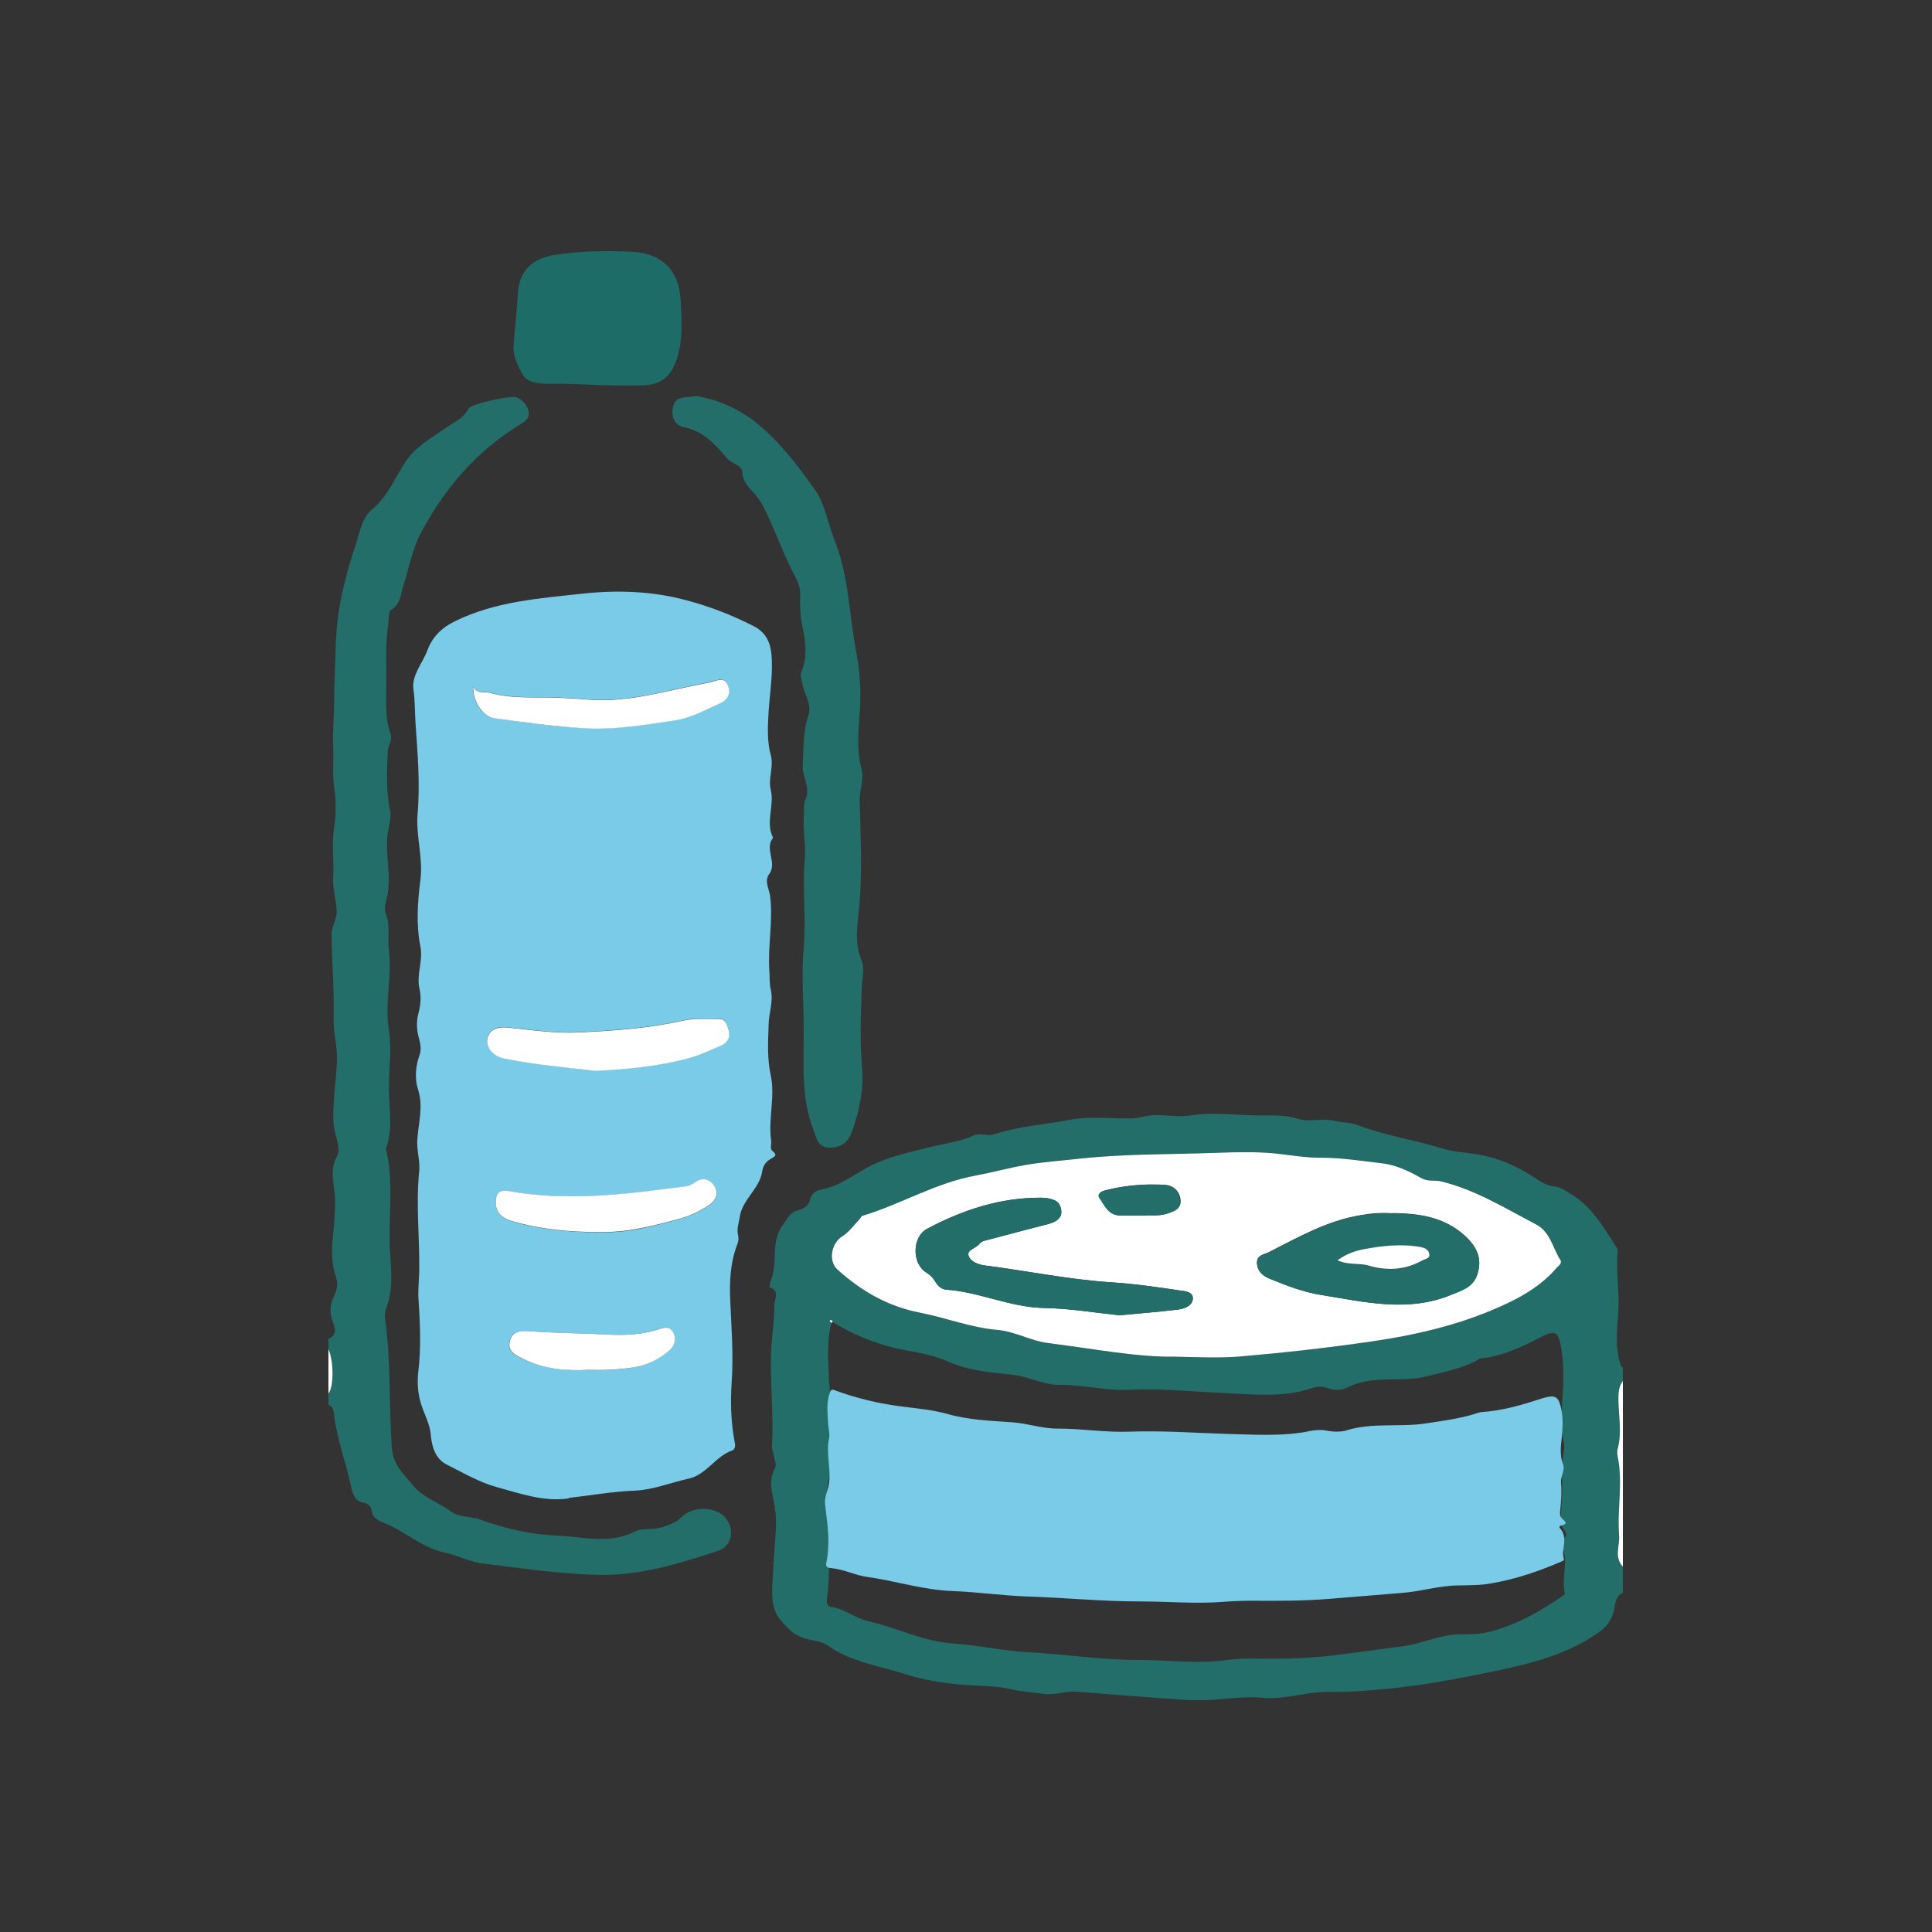 <svg width="120" height="120" viewBox="0 0 120 120" fill="none" xmlns="http://www.w3.org/2000/svg">
<rect x="0" y="0" width="120" height="120" fill="#333333" stroke="none"/>
<g clip-path="url(#clip0_125_16191)">
<path fill-rule="evenodd" clip-rule="evenodd" d="M100.8 98.926C100.274 99.175 100.332 99.759 100.201 100.182C100.011 100.81 99.66 101.146 99.148 101.497C97.234 102.782 95.086 103.337 92.88 103.789C90.688 104.242 88.496 104.665 86.275 104.884C85.047 105.001 83.805 105.104 82.563 105.089C81.175 105.06 79.859 105.571 78.471 105.454C76.937 105.308 75.417 105.688 73.883 105.6C71.545 105.454 69.207 105.25 66.869 105.074C66.167 105.03 65.437 105.308 64.808 105.206C64.151 105.104 63.478 105.074 62.836 104.928C61.856 104.695 60.877 104.724 59.884 104.651C58.642 104.549 57.385 104.359 56.26 103.994C54.638 103.468 52.87 103.249 51.408 102.197C51.014 101.92 50.444 101.905 49.962 101.759C49.348 101.57 48.924 101.161 48.515 100.664C48.091 100.153 47.989 99.715 47.96 99.043C47.945 98.386 48.018 97.758 48.047 97.115C48.091 95.947 48.31 94.721 48.12 93.582C47.974 92.734 47.682 91.99 48.15 91.172C48.237 90.997 48.12 90.705 48.077 90.471C48.047 90.267 47.945 90.047 47.945 89.843C48.077 87.755 47.784 85.652 47.916 83.564C47.974 82.746 48.106 81.928 48.091 81.081C48.091 80.687 48.471 80.205 47.813 79.957C47.784 79.957 47.828 79.65 47.887 79.519C48.325 78.423 47.857 77.138 48.603 76.116C48.88 75.736 49.07 75.269 49.626 75.152C49.962 75.079 50.254 74.816 50.312 74.524C50.4 74.086 50.751 73.94 51.014 73.882C52.241 73.663 53.147 72.845 54.229 72.334C55.368 71.793 56.596 71.545 57.809 71.239C58.7 71.019 59.635 70.917 60.483 70.523C60.892 70.333 61.33 70.596 61.754 70.45C63.274 69.953 64.867 69.851 66.416 69.559C67.395 69.369 68.418 69.428 69.426 69.457C69.937 69.457 70.449 69.515 70.96 69.369C71.969 69.106 72.977 69.442 73.985 69.282C75.417 69.048 76.835 69.282 78.252 69.282C79.012 69.282 79.816 69.238 80.605 69.486C81.335 69.72 82.124 69.428 82.899 69.618C83.352 69.734 83.864 69.705 84.317 69.88C86.026 70.538 87.823 70.786 89.562 71.326C90.249 71.545 90.995 71.574 91.711 71.691C93.011 71.896 94.151 72.392 95.232 73.093C95.656 73.371 96.036 73.633 96.533 73.692C96.927 73.736 97.22 73.955 97.541 74.145C98.856 74.918 99.587 76.204 100.376 77.43C100.434 77.518 100.493 77.62 100.478 77.722C100.361 78.92 100.581 80.117 100.522 81.329C100.464 82.468 100.259 83.71 100.697 84.863C100.712 84.907 100.785 84.922 100.814 84.951V85.769C100.566 86.105 100.537 86.499 100.522 86.908C100.522 87.945 100.756 88.981 100.478 90.004C100.434 90.15 100.449 90.325 100.478 90.486C100.814 92.121 100.434 93.757 100.566 95.392C100.61 96.02 100.244 96.736 100.8 97.32V98.941V98.926ZM51.73 82.103C51.73 82.103 51.627 81.928 51.525 82.045L51.642 82.176C51.335 83.286 51.452 84.411 51.481 85.535C51.481 86.002 51.598 86.441 51.54 86.922C51.335 88.397 51.657 89.872 51.54 91.362C51.481 92.077 51.248 92.749 51.291 93.494C51.423 95.421 51.627 97.364 51.364 99.306C51.335 99.54 51.364 99.773 51.627 99.817C52.475 99.919 53.147 100.533 53.922 100.693C55.705 101.088 57.341 101.964 59.226 102.081C60.746 102.183 62.28 102.533 63.815 102.621C66.153 102.738 68.462 103.117 70.799 103.103C72.524 103.103 74.248 103.351 76.002 103.132C76.572 103.059 77.171 103.001 77.755 103.015C79.377 103.044 80.999 103.03 82.636 102.84C84.126 102.665 85.602 102.446 87.093 102.256C88.306 102.11 89.387 101.54 90.615 101.511C91.316 101.511 92.003 101.511 92.69 101.307C94.297 100.869 95.715 100.051 97.073 99.116C97.234 99.014 97.176 98.941 97.161 98.795C97.015 97.802 97.483 96.765 96.913 95.816C96.883 95.772 96.927 95.626 96.971 95.611C97.497 95.421 97.22 95.144 97.059 94.881C96.942 94.691 96.927 94.501 96.942 94.268C97 93.29 97.073 92.311 97 91.347C96.957 90.719 97.249 90.062 97.132 89.566C96.898 88.66 96.986 87.755 97.044 86.922C97.117 85.813 97.147 84.732 96.957 83.651C96.796 82.731 96.577 82.6 95.758 83.023C94.575 83.637 93.376 84.221 92.032 84.367C91.9 84.367 91.784 84.469 91.667 84.528C90.702 85.024 89.65 85.228 88.598 85.491C86.976 85.886 85.237 85.374 83.659 86.192C83.308 86.382 82.811 86.353 82.388 86.192C82.052 86.09 81.745 86.119 81.438 86.236C79.684 86.82 77.858 86.601 76.075 86.528C74.117 86.441 72.144 86.222 70.2 86.324C68.695 86.397 67.263 86.002 65.802 86.017C64.779 86.017 63.902 85.506 62.909 85.389C61.564 85.243 60.191 85.155 58.905 84.571C58.086 84.206 57.166 84.031 56.274 83.87C54.652 83.578 53.176 82.994 51.774 82.147L51.73 82.103ZM72.948 84.265C74.687 84.308 75.87 84.352 77.069 84.25C79.801 84.002 82.519 83.71 85.222 83.315C88.13 82.877 90.965 82.206 93.625 80.95C94.765 80.409 95.817 79.752 96.65 78.788C96.781 78.642 97.059 78.467 96.913 78.248C96.445 77.489 96.314 76.525 95.393 76.043C93.479 75.035 91.623 73.867 89.475 73.371C89.08 73.268 88.686 73.414 88.262 73.166C87.502 72.728 86.64 72.348 85.778 72.246C84.579 72.115 83.381 71.91 82.154 71.91C81.131 71.91 80.108 71.735 79.1 71.633C77.931 71.516 76.747 71.56 75.563 71.604C72.772 71.706 69.967 71.662 67.176 71.954C66.007 72.071 64.808 72.159 63.683 72.363C62.66 72.553 61.608 72.83 60.585 73.02C58.101 73.473 55.953 74.802 53.571 75.517C53.498 75.546 53.454 75.678 53.381 75.736C53.016 76.101 52.709 76.54 52.3 76.802C51.613 77.226 51.423 78.336 52.037 78.876C53.513 80.19 55.12 81.139 57.151 81.534C58.744 81.841 60.293 82.454 61.915 82.6C63.026 82.702 64.019 83.286 65.086 83.418C67.877 83.768 70.653 84.323 72.948 84.265V84.265Z" fill="#236E69"/>
<path fill-rule="evenodd" clip-rule="evenodd" d="M20.4 83.155C20.926 82.95 20.838 82.541 20.692 82.162C20.458 81.592 20.488 81.023 20.736 80.526C20.955 80.088 20.999 79.665 20.853 79.27C20.415 77.985 20.736 76.7 20.794 75.415C20.809 74.992 20.838 74.568 20.794 74.145C20.707 73.356 20.488 72.582 20.941 71.793C21.101 71.501 20.999 70.99 20.882 70.611C20.619 69.793 20.707 68.975 20.751 68.143C20.809 67.252 20.955 66.317 20.926 65.499C20.897 64.813 20.707 64.025 20.721 63.28C20.765 61.542 20.619 59.804 20.59 58.081C20.59 57.541 20.926 57.117 20.911 56.562C20.882 55.861 20.648 55.16 20.692 54.503C20.765 53.481 20.575 52.444 20.751 51.437C20.897 50.575 20.867 49.626 20.751 48.866C20.634 47.99 20.736 47.129 20.692 46.296C20.648 45.449 20.751 44.529 20.751 43.667C20.751 42.499 20.824 41.331 20.853 40.163C20.897 37.972 21.408 35.884 22.095 33.825C22.358 33.036 22.46 32.189 23.133 31.62C24.185 30.758 24.594 29.459 25.368 28.436C25.953 27.662 26.888 27.137 27.706 26.567C28.218 26.217 28.788 25.983 29.095 25.384C29.255 25.078 31.769 24.537 32.09 24.683C32.47 24.858 32.777 25.151 32.835 25.589C32.908 26.056 32.514 26.231 32.193 26.436C29.606 28.042 27.721 30.218 26.245 32.905C25.587 34.102 25.398 35.3 25.017 36.512C24.871 36.994 24.871 37.505 24.345 37.841C24.068 38.016 24.17 38.498 24.111 38.834C23.922 40.031 24.009 41.273 23.995 42.47C23.995 43.492 23.892 44.573 24.258 45.581C24.404 45.975 24.097 46.296 24.082 46.676C24.038 47.903 23.965 49.129 24.228 50.341C24.331 50.823 24.141 51.305 24.082 51.772C23.892 53.189 24.404 54.605 23.965 56.007C23.892 56.256 23.892 56.562 23.98 56.81C24.258 57.541 24.053 58.3 24.155 59.016C24.36 60.666 23.878 62.301 24.155 63.981C24.345 65.12 24.155 66.346 24.155 67.529C24.155 68.741 24.418 70.026 24.009 71.239C23.995 71.297 23.965 71.341 23.98 71.399C24.433 73.268 24.17 75.196 24.199 77.08C24.214 78.467 24.535 79.927 23.965 81.315C23.892 81.505 23.892 81.738 23.922 81.957C24.287 84.571 24.155 87.229 24.331 89.872C24.404 91.026 25.091 91.566 25.66 92.267C26.274 93.027 27.268 93.319 28.042 93.903C28.51 94.253 29.211 94.166 29.811 94.385C31.345 94.925 32.952 95.319 34.589 95.378C36.196 95.436 37.848 95.947 39.455 95.115C39.879 94.896 40.522 95.042 41.048 94.881C41.501 94.735 41.954 94.618 42.319 94.239C43.05 93.508 44.482 93.567 45.066 94.282C45.651 94.998 45.475 96.035 44.599 96.327C42.188 97.115 39.791 97.875 37.146 97.817C34.735 97.758 32.382 97.408 30.015 97.115C29.211 97.028 28.437 96.604 27.648 96.444C26.172 96.137 25.12 95.056 23.775 94.56C23.454 94.428 23.147 94.268 23.089 93.859C23.045 93.611 22.913 93.406 22.636 93.348C22.051 93.246 21.92 92.851 21.803 92.326C21.496 90.851 20.941 89.42 20.751 87.915C20.721 87.667 20.721 87.361 20.385 87.258V86.601C20.721 86.192 20.721 84.615 20.385 83.841V83.184L20.4 83.155Z" fill="#236E69"/>
<path fill-rule="evenodd" clip-rule="evenodd" d="M100.8 97.305C100.245 96.736 100.61 96.006 100.566 95.378C100.435 93.757 100.814 92.107 100.478 90.471C100.449 90.325 100.435 90.135 100.478 89.989C100.756 88.952 100.522 87.915 100.522 86.893C100.522 86.484 100.551 86.09 100.814 85.754V97.305H100.8Z" fill="white"/>
<path fill-rule="evenodd" clip-rule="evenodd" d="M20.4 83.797C20.736 84.571 20.736 86.148 20.4 86.557V83.797Z" fill="white"/>
<path fill-rule="evenodd" clip-rule="evenodd" d="M35.319 93.07C33.756 93.29 32.309 92.764 30.863 92.37C29.781 92.077 28.773 91.479 27.75 90.968C27.019 90.603 26.815 89.814 26.756 89.113C26.698 88.427 26.347 87.828 26.157 87.215C25.938 86.513 25.909 85.856 25.982 85.199C26.157 83.71 26.099 82.235 25.997 80.76C25.953 80.147 26.026 79.533 26.04 78.92C26.07 76.861 25.821 74.802 26.04 72.728C26.099 72.115 25.865 71.414 25.924 70.727C25.997 69.72 26.303 68.727 25.967 67.675C25.748 67.018 25.807 66.23 26.055 65.543C26.186 65.178 26.113 64.842 26.026 64.506C25.88 63.995 25.85 63.455 25.982 62.973C26.128 62.433 26.172 61.936 26.055 61.41C25.85 60.534 26.289 59.673 26.113 58.797C25.836 57.409 25.938 56.022 26.113 54.649C26.289 53.262 25.821 51.918 25.938 50.546C26.099 48.662 25.938 46.778 25.807 44.909C25.763 44.193 25.777 43.492 25.675 42.777C25.573 41.944 26.245 41.185 26.552 40.382C26.844 39.579 27.429 38.98 28.291 38.571C30.775 37.359 33.478 37.169 36.138 36.877C38.301 36.643 40.492 36.702 42.641 37.286C44.087 37.666 45.461 38.206 46.791 38.878C47.887 39.433 47.945 40.411 47.945 41.389C47.945 42.412 47.77 43.449 47.726 44.456C47.682 45.215 47.653 46.106 47.872 46.895C48.077 47.64 47.697 48.326 47.872 49.056C48.12 50.035 47.521 51.071 48.018 52.035C47.448 52.736 48.31 53.583 47.77 54.299C47.463 54.708 47.77 55.233 47.828 55.613C48.033 57.176 47.682 58.724 47.784 60.257C47.813 60.666 47.784 61.075 47.872 61.454C48.047 62.199 47.755 62.915 47.74 63.63C47.711 64.667 47.638 65.733 47.872 66.784C48.164 68.128 47.697 69.515 47.901 70.873C47.93 71.078 47.799 71.341 47.974 71.487C48.296 71.735 48.15 71.823 47.887 71.969C47.594 72.129 47.404 72.378 47.346 72.728C47.2 73.838 46.104 74.48 45.943 75.605C45.885 75.97 45.753 76.335 45.841 76.7C45.885 76.905 45.87 77.065 45.812 77.24C45.359 78.394 45.3 79.592 45.359 80.818C45.432 82.498 45.563 84.177 45.446 85.842C45.359 87.141 45.402 88.412 45.651 89.683C45.68 89.858 45.622 90.047 45.475 90.091C44.423 90.456 43.897 91.596 42.758 91.844C41.632 92.092 40.566 92.545 39.382 92.588C38.023 92.647 36.678 92.881 35.319 93.041V93.07ZM36.927 66.507C38.929 66.405 40.843 66.23 42.714 65.733C43.415 65.543 44.087 65.237 44.759 64.945C45.183 64.769 45.373 64.404 45.256 63.952C45.169 63.659 45.081 63.28 44.657 63.28C43.912 63.28 43.152 63.221 42.407 63.382C40.273 63.864 38.096 64.01 35.919 64.112C34.428 64.185 32.967 63.952 31.491 63.805C30.965 63.747 30.424 63.864 30.278 64.492C30.147 65.032 30.643 65.602 31.301 65.733C33.186 66.113 35.1 66.288 36.927 66.493V66.507ZM37.438 76.525C38.87 76.598 40.624 76.16 42.377 75.663C42.977 75.488 43.547 75.196 44.058 74.846C44.482 74.553 44.672 74.115 44.35 73.648C44.043 73.181 43.59 73.122 43.152 73.458C42.889 73.648 42.641 73.707 42.334 73.736C41.632 73.794 40.946 73.911 40.244 73.999C37.365 74.334 34.487 74.495 31.622 73.999C30.936 73.882 30.775 74.203 30.79 74.729C30.804 75.4 31.286 75.722 31.871 75.882C33.551 76.35 35.276 76.554 37.424 76.54L37.438 76.525ZM29.372 42.66C29.372 43.594 29.957 44.5 30.716 44.602C32.529 44.865 34.355 45.099 36.182 45.215C38.111 45.347 40.01 45.011 41.91 44.734C42.947 44.587 43.839 44.062 44.774 43.638C45.212 43.434 45.402 43.04 45.198 42.558C44.993 42.047 44.628 42.222 44.248 42.324C43.853 42.426 43.459 42.485 43.064 42.572C40.887 43.04 38.71 43.638 36.445 43.434C35.992 43.39 35.539 43.376 35.071 43.346C33.522 43.229 31.959 43.449 30.439 43.025C30.103 42.923 29.664 43.127 29.358 42.645L29.372 42.66ZM36.562 85.082C37.526 85.112 38.417 85.082 39.294 84.936C40.171 84.805 40.946 84.44 41.603 83.841C41.91 83.564 42.012 83.199 41.822 82.804C41.632 82.41 41.369 82.395 40.96 82.541C39.923 82.906 38.797 82.95 37.731 82.892C36.123 82.804 34.501 82.804 32.894 82.688C32.353 82.658 31.798 82.658 31.652 83.301C31.491 83.958 32.032 84.192 32.499 84.411C33.8 85.039 35.203 85.141 36.547 85.082H36.562Z" fill="#79CBE8"/>
<path fill-rule="evenodd" clip-rule="evenodd" d="M43.269 24.596C44.672 24.844 46.002 25.428 47.171 26.421C48.544 27.575 49.626 29.02 50.649 30.466C51.248 31.328 51.408 32.481 51.818 33.504C52.724 35.752 52.738 38.191 53.191 40.542C53.41 41.667 53.483 42.894 53.41 44.106C53.337 45.274 53.177 46.53 53.498 47.698C53.688 48.399 53.381 49.056 53.396 49.742C53.454 51.772 53.542 53.788 53.41 55.832C53.337 57.073 52.987 58.373 53.498 59.614C53.732 60.169 53.542 60.739 53.527 61.294C53.469 62.959 53.396 64.594 53.542 66.273C53.659 67.632 53.381 69.004 52.913 70.304C52.68 70.961 52.227 71.297 51.496 71.282C50.795 71.253 50.722 70.698 50.546 70.246C49.699 68.099 49.947 65.85 49.918 63.63C49.903 62.038 49.772 60.447 49.918 58.884C50.093 57.029 49.816 55.175 49.991 53.32C50.064 52.488 49.859 51.612 49.932 50.736C49.962 50.37 49.874 50.005 50.035 49.64C50.356 48.925 49.83 48.253 49.859 47.537C49.918 46.501 49.859 45.464 50.21 44.441C50.459 43.711 49.889 43.054 49.816 42.339C49.801 42.163 49.684 41.974 49.757 41.798C50.152 40.864 50.049 39.9 49.845 38.951C49.699 38.264 49.684 37.578 49.699 36.892C49.713 36.322 49.392 35.84 49.173 35.388C48.559 34.146 48.091 32.846 47.492 31.62C47.331 31.313 47.171 31.021 46.937 30.744C46.586 30.335 46.133 29.984 46.104 29.327C46.089 28.874 45.461 28.816 45.169 28.48C44.438 27.619 43.707 26.786 42.495 26.538C41.881 26.421 41.662 25.837 41.808 25.253C41.983 24.537 42.655 24.727 43.269 24.596V24.596Z" fill="#236E69"/>
<path fill-rule="evenodd" clip-rule="evenodd" d="M38.33 23.939C36.897 23.939 35.48 23.807 34.048 23.836C33.493 23.836 32.747 23.763 32.484 23.296C32.192 22.785 31.871 22.172 31.9 21.514C31.973 20.39 32.104 19.265 32.177 18.141C32.265 16.783 33.127 16.038 34.457 15.834C36.079 15.585 37.687 15.556 39.323 15.644C41.135 15.746 42.173 16.812 42.275 18.637C42.348 19.908 42.436 21.178 41.997 22.405C41.617 23.471 41.033 23.895 39.864 23.939C39.352 23.953 38.841 23.939 38.315 23.939H38.33Z" fill="#1D6C67"/>
<path fill-rule="evenodd" clip-rule="evenodd" d="M48.076 97.131C48.076 97.131 48.003 97.131 47.974 97.131C47.974 97.102 47.974 97.087 47.974 97.057C48.003 97.087 48.033 97.116 48.062 97.146L48.076 97.131Z" fill="#236E69"/>
<path fill-rule="evenodd" clip-rule="evenodd" d="M51.73 86.309C53.133 86.835 54.623 87.2 56.231 87.39C57.122 87.492 58.043 87.594 58.861 87.828C60.147 88.193 61.535 88.251 62.865 88.339C63.873 88.412 64.735 88.748 65.758 88.733C67.219 88.733 68.651 88.981 70.157 88.923C72.115 88.85 74.073 88.996 76.031 89.055C77.814 89.098 79.64 89.244 81.394 88.879C81.701 88.821 82.022 88.792 82.344 88.85C82.768 88.938 83.264 88.952 83.615 88.85C85.193 88.339 86.932 88.66 88.554 88.412C89.606 88.251 90.644 88.12 91.623 87.813C91.74 87.784 91.857 87.726 91.988 87.711C93.347 87.623 94.531 87.258 95.715 86.879C96.518 86.616 96.752 86.703 96.913 87.273C97.103 87.945 97.074 88.631 97.001 89.317C96.942 89.843 96.869 90.413 97.088 90.968C97.22 91.289 96.927 91.698 96.957 92.092C97.015 92.705 96.957 93.319 96.898 93.932C96.898 94.078 96.898 94.195 97.015 94.312C97.176 94.472 97.468 94.648 96.927 94.764C96.884 94.764 96.84 94.867 96.869 94.896C97.439 95.495 96.971 96.152 97.117 96.765C97.132 96.853 97.191 96.897 97.03 96.969C95.671 97.554 94.253 98.065 92.646 98.342C91.944 98.474 91.258 98.459 90.571 98.474C89.358 98.488 88.262 98.853 87.049 98.941C85.573 99.058 84.083 99.189 82.592 99.306C80.97 99.437 79.348 99.437 77.712 99.423C77.127 99.423 76.528 99.452 75.958 99.496C74.219 99.627 72.495 99.467 70.756 99.467C68.418 99.467 66.109 99.233 63.771 99.16C62.236 99.102 60.702 98.882 59.182 98.824C57.297 98.751 55.661 98.196 53.878 97.948C53.103 97.846 52.431 97.466 51.584 97.393C51.306 97.378 51.291 97.218 51.321 97.072C51.584 95.86 51.379 94.648 51.248 93.436C51.189 92.968 51.438 92.545 51.496 92.107C51.613 91.172 51.291 90.252 51.496 89.332C51.554 89.04 51.452 88.748 51.438 88.47C51.408 87.769 51.291 87.054 51.598 86.368C51.627 86.353 51.657 86.338 51.686 86.324L51.73 86.309Z" fill="#79CBE8"/>
<path fill-rule="evenodd" clip-rule="evenodd" d="M72.947 84.265C70.653 84.308 67.877 83.768 65.086 83.418C64.019 83.286 63.025 82.688 61.915 82.6C60.278 82.454 58.729 81.841 57.151 81.534C55.12 81.139 53.512 80.19 52.036 78.876C51.423 78.336 51.627 77.226 52.299 76.802C52.723 76.54 53.03 76.101 53.381 75.736C53.454 75.663 53.498 75.532 53.571 75.517C55.953 74.802 58.101 73.473 60.585 73.02C61.608 72.83 62.66 72.538 63.683 72.363C64.823 72.159 66.006 72.085 67.175 71.954C69.966 71.662 72.772 71.706 75.563 71.604C76.747 71.56 77.93 71.531 79.099 71.633C80.122 71.735 81.13 71.925 82.153 71.91C83.366 71.91 84.579 72.115 85.777 72.246C86.64 72.334 87.502 72.728 88.262 73.166C88.7 73.414 89.08 73.283 89.475 73.371C91.623 73.882 93.464 75.035 95.393 76.043C96.313 76.525 96.43 77.503 96.912 78.248C97.059 78.467 96.781 78.642 96.649 78.788C95.817 79.752 94.764 80.409 93.624 80.95C90.95 82.22 88.115 82.892 85.222 83.315C82.519 83.71 79.786 84.016 77.068 84.25C75.87 84.352 74.686 84.308 72.947 84.265V84.265ZM86.523 75.357C85.807 75.313 85.164 75.357 84.521 75.473C82.446 75.809 80.663 76.832 78.822 77.766C78.515 77.927 78.033 77.941 78.076 78.482C78.106 78.978 78.442 79.241 78.865 79.416C79.903 79.854 80.955 80.249 82.066 80.424C84.74 80.862 87.429 81.534 90.117 80.424C90.79 80.147 91.477 79.971 91.754 79.168C92.09 78.16 91.725 77.43 90.98 76.744C89.679 75.561 88.101 75.371 86.508 75.342L86.523 75.357ZM69.543 81.694C70.77 81.578 71.954 81.49 73.137 81.344C73.546 81.3 74.043 81.11 74.087 80.701C74.146 80.219 73.561 80.19 73.24 80.147C71.851 79.942 70.463 79.738 69.06 79.65C66.401 79.475 63.785 78.934 61.155 78.599C60.76 78.555 60.278 78.365 60.161 78C60.044 77.62 60.614 77.547 60.819 77.27C60.979 77.065 61.242 77.051 61.476 76.978C62.704 76.656 63.931 76.32 65.159 76.014C65.524 75.912 65.875 75.707 65.918 75.371C65.948 75.108 65.846 74.7 65.509 74.553C65.261 74.451 64.983 74.393 64.72 74.393C62.163 74.364 59.81 75.138 57.589 76.32C56.654 76.817 56.625 78.482 57.531 79.037C57.779 79.183 57.955 79.358 58.086 79.592C58.247 79.854 58.466 80.073 58.773 80.103C60.848 80.249 62.762 81.213 64.881 81.242C66.445 81.271 67.994 81.534 69.528 81.694H69.543ZM71.033 75.503C71.398 75.444 71.924 75.561 72.465 75.386C72.947 75.24 73.386 75.079 73.327 74.51C73.269 73.984 72.874 73.619 72.348 73.59C71.106 73.517 69.879 73.619 68.68 73.925C68.447 73.984 68.125 74.13 68.315 74.407C68.636 74.904 68.9 75.517 69.659 75.488C70.069 75.488 70.463 75.488 71.048 75.488L71.033 75.503Z" fill="white"/>
<path fill-rule="evenodd" clip-rule="evenodd" d="M51.642 82.176L51.525 82.045C51.627 81.913 51.671 82.045 51.73 82.089C51.7 82.118 51.671 82.147 51.642 82.162V82.176Z" fill="white"/>
<path fill-rule="evenodd" clip-rule="evenodd" d="M36.927 66.507C35.1 66.303 33.186 66.127 31.301 65.748C30.643 65.616 30.146 65.047 30.278 64.506C30.424 63.879 30.965 63.776 31.491 63.82C32.967 63.966 34.443 64.2 35.919 64.127C38.096 64.025 40.273 63.879 42.407 63.397C43.152 63.236 43.897 63.294 44.657 63.294C45.081 63.294 45.169 63.659 45.256 63.966C45.388 64.419 45.183 64.784 44.759 64.959C44.087 65.251 43.415 65.558 42.714 65.748C40.843 66.244 38.929 66.419 36.927 66.522V66.507Z" fill="white"/>
<path fill-rule="evenodd" clip-rule="evenodd" d="M37.424 76.525C35.261 76.54 33.551 76.335 31.871 75.868C31.286 75.707 30.804 75.4 30.79 74.714C30.79 74.203 30.921 73.867 31.622 73.984C34.487 74.495 37.365 74.32 40.244 73.984C40.946 73.896 41.632 73.794 42.334 73.721C42.641 73.692 42.904 73.633 43.152 73.444C43.59 73.122 44.043 73.181 44.35 73.633C44.657 74.101 44.482 74.539 44.058 74.831C43.547 75.181 42.977 75.474 42.378 75.649C40.624 76.145 38.856 76.569 37.438 76.51L37.424 76.525Z" fill="white"/>
<path fill-rule="evenodd" clip-rule="evenodd" d="M29.372 42.66C29.679 43.142 30.117 42.937 30.453 43.04C31.973 43.463 33.537 43.244 35.086 43.361C35.539 43.39 35.992 43.405 36.459 43.449C38.739 43.653 40.902 43.04 43.079 42.587C43.474 42.499 43.868 42.441 44.263 42.339C44.628 42.236 45.008 42.061 45.212 42.572C45.417 43.054 45.212 43.449 44.789 43.653C43.853 44.076 42.962 44.587 41.925 44.748C40.025 45.026 38.125 45.361 36.196 45.23C34.37 45.113 32.543 44.865 30.731 44.617C29.986 44.514 29.387 43.594 29.387 42.675L29.372 42.66Z" fill="white"/>
<path fill-rule="evenodd" clip-rule="evenodd" d="M36.561 85.082C35.202 85.155 33.814 85.053 32.514 84.411C32.046 84.177 31.505 83.958 31.666 83.301C31.812 82.658 32.382 82.644 32.908 82.688C34.516 82.804 36.138 82.804 37.745 82.892C38.812 82.95 39.922 82.906 40.974 82.541C41.384 82.41 41.647 82.41 41.837 82.804C42.012 83.184 41.91 83.564 41.617 83.841C40.96 84.44 40.185 84.805 39.309 84.936C38.417 85.068 37.526 85.112 36.576 85.082H36.561Z" fill="white"/>
<path fill-rule="evenodd" clip-rule="evenodd" d="M86.508 75.357C88.101 75.386 89.679 75.576 90.98 76.758C91.725 77.445 92.09 78.16 91.754 79.183C91.477 79.986 90.79 80.161 90.118 80.439C87.429 81.534 84.74 80.862 82.066 80.439C80.955 80.263 79.903 79.854 78.866 79.431C78.442 79.256 78.12 78.993 78.076 78.496C78.033 77.956 78.515 77.927 78.822 77.781C80.648 76.846 82.446 75.838 84.521 75.488C85.164 75.386 85.807 75.327 86.523 75.371L86.508 75.357ZM83.059 78.292C83.761 78.613 84.404 78.453 84.974 78.613C86.157 78.964 87.283 78.905 88.364 78.292C88.525 78.204 88.846 78.19 88.773 77.883C88.715 77.635 88.51 77.518 88.247 77.474C87.049 77.24 85.88 77.386 84.711 77.606C84.185 77.708 83.629 77.883 83.059 78.306V78.292Z" fill="#236E69"/>
<path fill-rule="evenodd" clip-rule="evenodd" d="M69.528 81.695C68.008 81.534 66.445 81.271 64.881 81.242C62.762 81.213 60.848 80.234 58.773 80.103C58.466 80.088 58.232 79.869 58.086 79.592C57.94 79.358 57.765 79.183 57.531 79.037C56.625 78.482 56.639 76.817 57.589 76.32C59.825 75.138 62.163 74.378 64.72 74.393C64.983 74.393 65.261 74.451 65.509 74.553C65.846 74.7 65.948 75.108 65.918 75.371C65.875 75.707 65.539 75.912 65.159 76.014C63.931 76.335 62.704 76.656 61.476 76.978C61.242 77.036 60.979 77.065 60.819 77.27C60.614 77.547 60.029 77.62 60.161 78C60.278 78.35 60.76 78.54 61.155 78.599C63.8 78.934 66.401 79.489 69.06 79.65C70.463 79.738 71.851 79.942 73.24 80.147C73.561 80.19 74.146 80.219 74.087 80.701C74.043 81.11 73.546 81.3 73.137 81.344C71.954 81.475 70.77 81.578 69.543 81.695H69.528Z" fill="#236E69"/>
<path fill-rule="evenodd" clip-rule="evenodd" d="M71.019 75.503C70.449 75.503 70.04 75.503 69.63 75.503C68.871 75.532 68.608 74.904 68.286 74.422C68.096 74.144 68.418 73.999 68.651 73.94C69.85 73.633 71.092 73.531 72.319 73.604C72.86 73.633 73.24 73.999 73.298 74.524C73.357 75.094 72.918 75.254 72.436 75.4C71.895 75.561 71.355 75.444 71.004 75.517L71.019 75.503Z" fill="#236E69"/>
<path fill-rule="evenodd" clip-rule="evenodd" d="M83.06 78.292C83.629 77.868 84.185 77.693 84.711 77.591C85.88 77.372 87.064 77.24 88.247 77.46C88.525 77.518 88.715 77.62 88.773 77.868C88.846 78.175 88.525 78.19 88.364 78.277C87.283 78.891 86.143 78.949 84.974 78.599C84.404 78.438 83.776 78.599 83.06 78.277V78.292Z" fill="white"/>
</g>
<defs>
<clipPath id="clip0_125_16191">
<rect width="80.4" height="90" fill="white" transform="translate(20.4 15.6)"/>
</clipPath>
</defs>
</svg>
